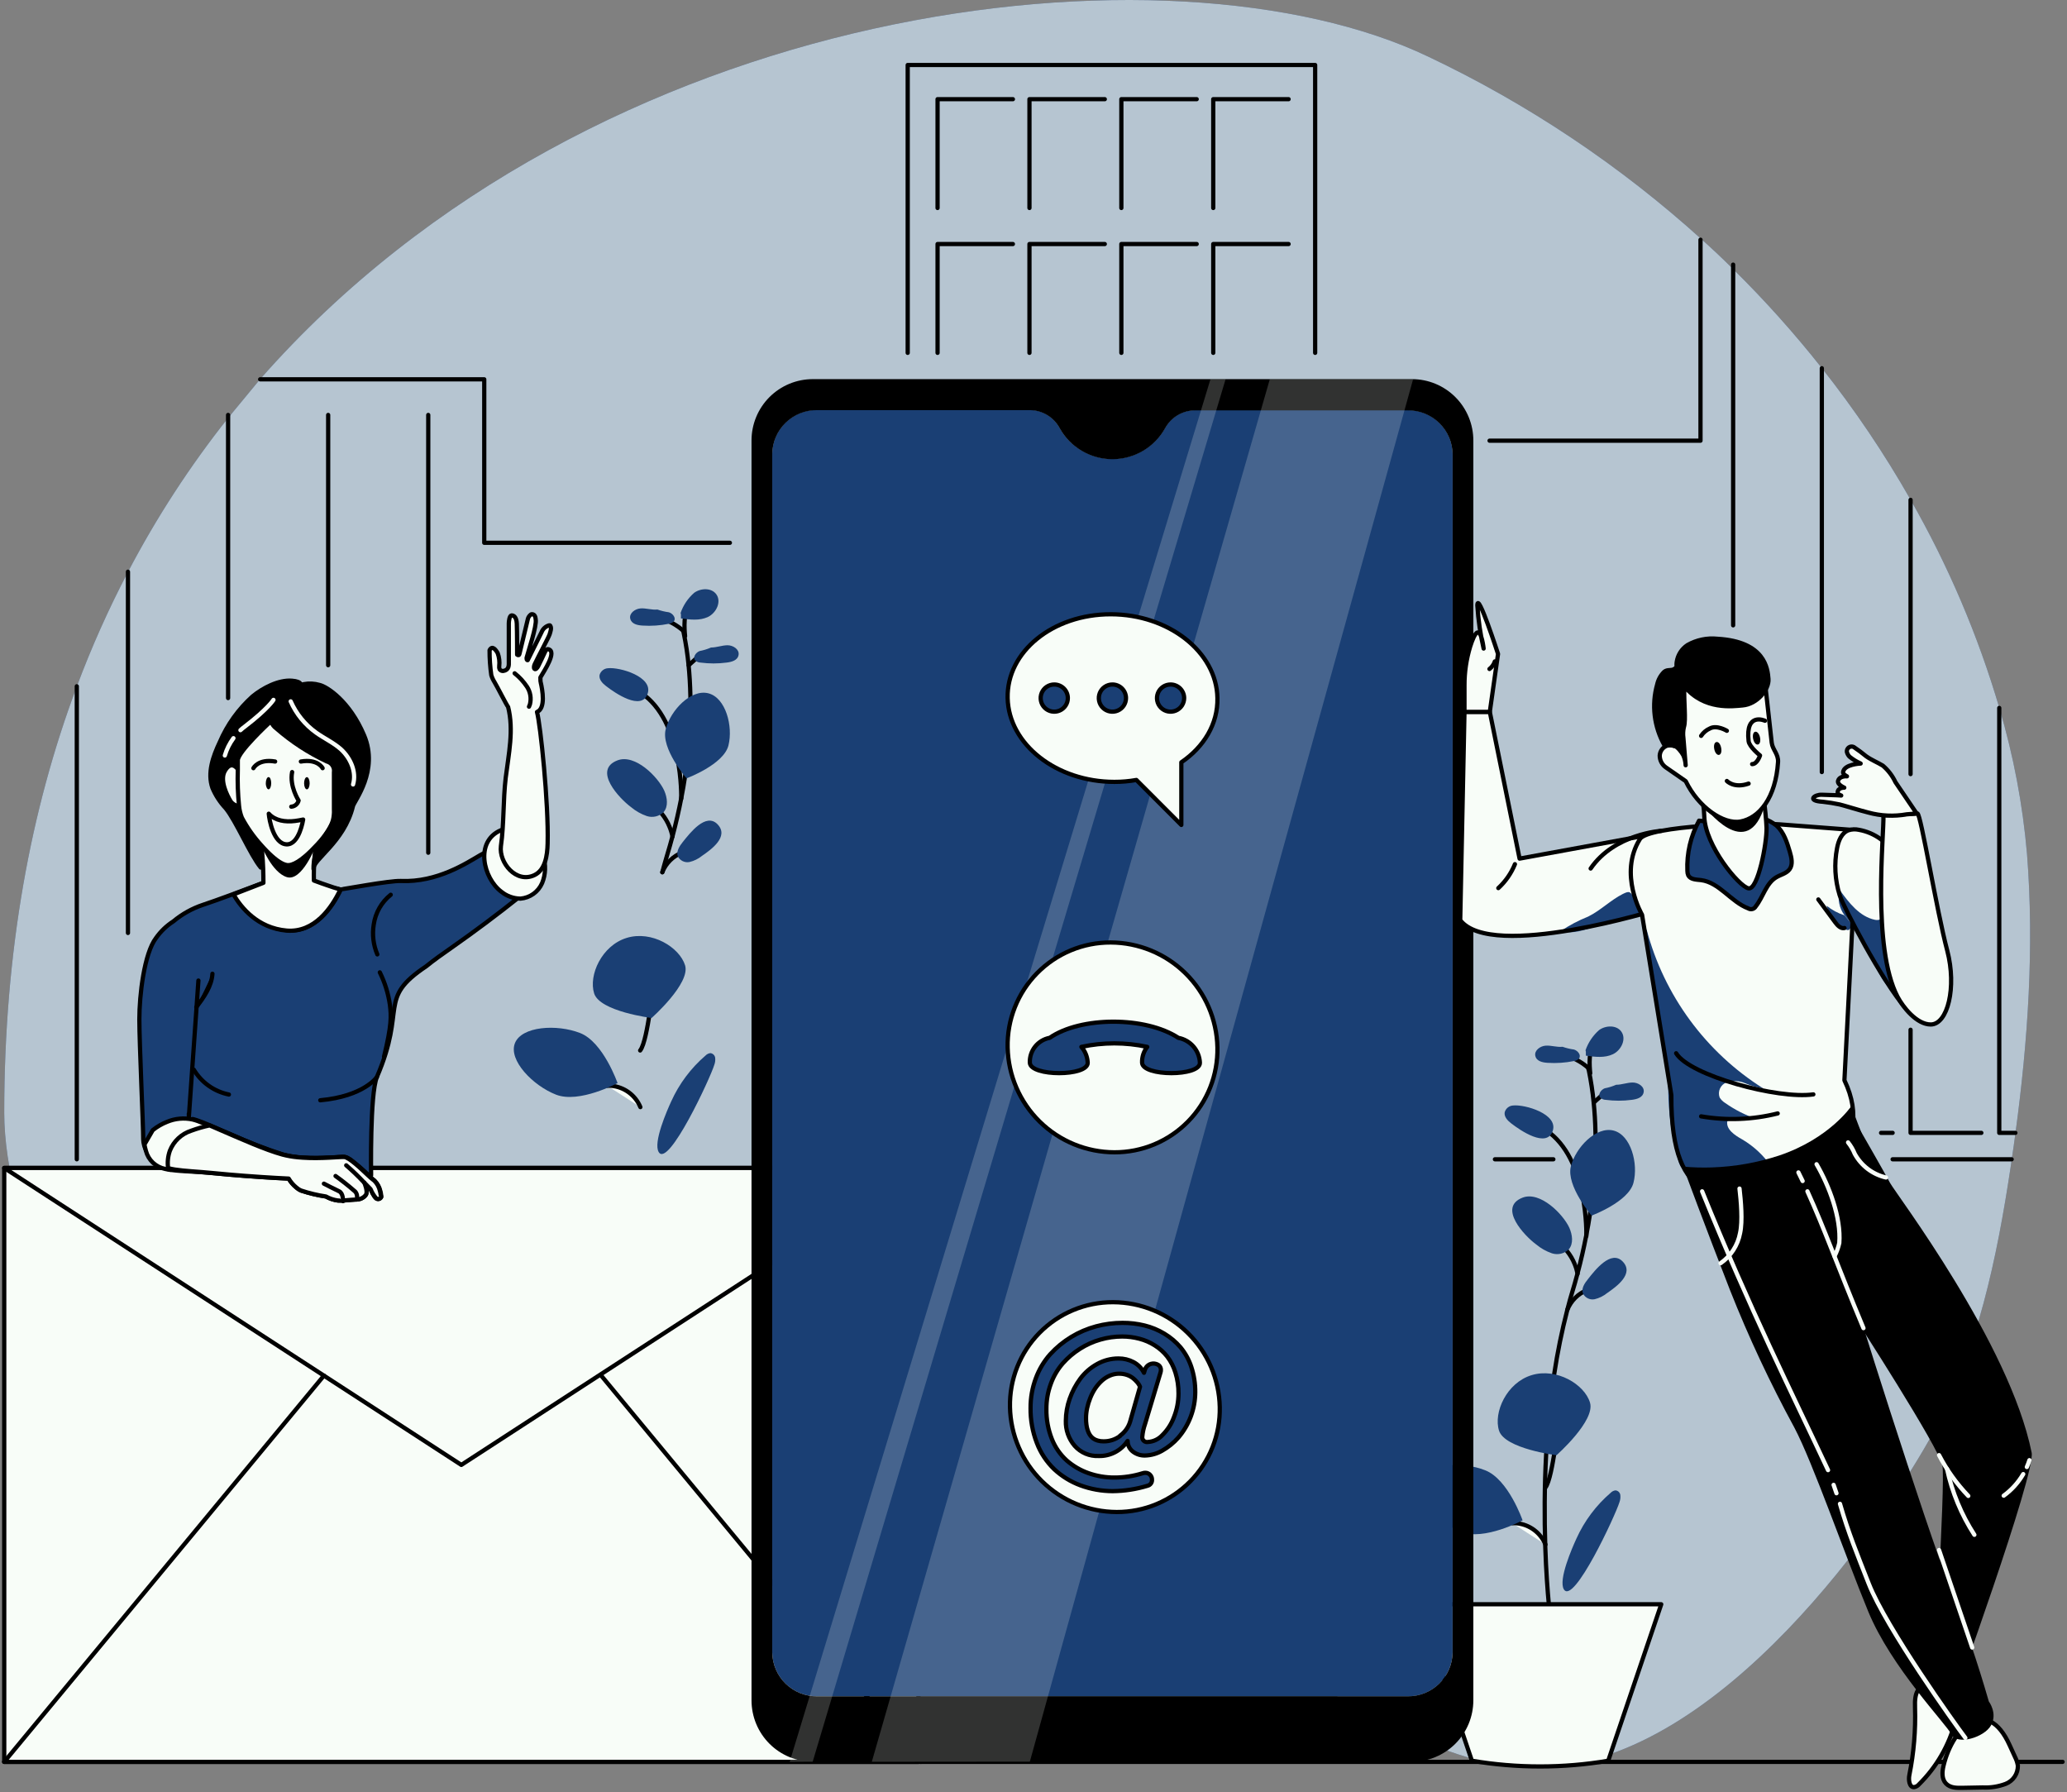 <svg width="488" height="423" viewBox="0 0 488 423" fill="none" xmlns="http://www.w3.org/2000/svg">
<rect x="0" y="0" width="488" height="423" fill="#808080" stroke="none"/>
<path d="M61.421 89.493C140.6 -0.602 276.539 -15.597 337.141 13.342C360.689 24.5 382.47 39.056 401.788 56.542C404.32 58.802 406.779 61.126 409.167 63.514C416.624 70.859 423.617 78.66 430.106 86.871C437.884 96.695 444.899 107.099 451.09 117.992C459.962 133.493 466.989 149.978 472.029 167.113C475.364 178.355 477.552 189.906 478.561 201.589C480.289 223.522 478.787 245.659 475.837 267.412C475.566 269.491 475.272 271.57 474.956 273.649C474.877 274.225 474.798 274.779 474.707 275.378C471.464 297.04 466.876 318.894 456.627 337.788C445.44 358.433 406.41 415.713 364.08 417.193C342.124 417.973 322.734 403.633 302.834 393.463C271.194 377.327 235.385 374.163 200.468 373.225C165.551 372.287 130.204 373.293 96.18 364.637C62.156 355.981 28.798 336.104 11.407 303.063C5.497 291.831 1.011 275.649 1 262.699C1 224.494 7.238 191.08 18.131 162.05C21.59 152.794 25.624 143.763 30.21 135.009C36.928 122.175 44.843 110.003 53.85 98.657L61.421 89.493Z" fill="#1A3F74"/>
<g opacity="0.7">
<path d="M61.421 89.493C140.6 -0.602 276.539 -15.597 337.141 13.342C360.689 24.5 382.47 39.056 401.788 56.542C404.32 58.802 406.779 61.126 409.167 63.514C416.624 70.859 423.617 78.66 430.106 86.871C437.884 96.695 444.899 107.099 451.09 117.992C459.962 133.493 466.989 149.978 472.029 167.113C475.364 178.355 477.552 189.906 478.561 201.589C480.289 223.522 478.787 245.659 475.837 267.412C475.566 269.491 475.272 271.57 474.956 273.649C474.877 274.225 474.798 274.779 474.707 275.378C471.464 297.04 466.876 318.894 456.627 337.788C445.44 358.433 406.41 415.713 364.08 417.193C342.124 417.973 322.734 403.633 302.834 393.463C271.194 377.327 235.385 374.163 200.468 373.225C165.551 372.287 130.204 373.293 96.18 364.637C62.156 355.981 28.798 336.104 11.407 303.063C5.497 291.831 1.011 275.649 1 262.699C1 224.494 7.238 191.08 18.131 162.05C21.59 152.794 25.624 143.763 30.21 135.009C36.928 122.175 44.843 110.003 53.85 98.657L61.421 89.493Z" fill="#F8FDF8"/>
</g>
<path d="M1 415.883H486.956" stroke="black" stroke-linecap="round" stroke-linejoin="round"/>
<path d="M374.985 251.953V252.077C374.985 252.281 375.03 252.496 375.121 252.722C375.626 255.198 376.003 257.698 376.251 260.213C376.465 262.372 376.635 264.835 376.68 267.581C376.787 273.927 376.353 280.27 375.381 286.542C375.132 288.192 374.838 289.932 374.488 291.673C373.934 294.543 373.256 297.549 372.42 300.656C372.047 302.103 371.618 303.583 371.166 305.074L370.635 306.894C370.431 307.628 370.228 308.363 370.036 309.154C368.737 314.174 367.7 319.258 366.928 324.386C365.968 330.771 365.369 337.11 365.041 343.11C364.6 351.111 364.623 358.501 364.815 364.58C364.81 364.682 364.81 364.784 364.815 364.885C365.019 371.066 365.403 375.914 365.663 378.671C365.81 380.287 365.911 381.203 365.923 381.259" stroke="black" stroke-linecap="round" stroke-linejoin="round"/>
<path d="M375.018 252.112C373.327 250.609 371.288 249.549 369.086 249.027L375.018 252.112Z" fill="#F8FDF8"/>
<path d="M375.018 252.112C373.327 250.609 371.288 249.549 369.086 249.027" stroke="black" stroke-linecap="round" stroke-linejoin="round"/>
<path d="M376.284 260.249L379.29 257.525" stroke="black" stroke-linecap="round" stroke-linejoin="round"/>
<path d="M372.454 300.668C372.296 299.875 372.061 299.099 371.753 298.351C371.308 297.255 370.702 296.231 369.956 295.312C369.4 294.621 368.767 293.996 368.069 293.447" stroke="black" stroke-linecap="round" stroke-linejoin="round"/>
<path d="M370.047 309.144C370.473 308.089 371.111 307.132 371.921 306.333C372.732 305.535 373.697 304.911 374.759 304.5" stroke="black" stroke-linecap="round" stroke-linejoin="round"/>
<path d="M364.826 351.18C365.832 349.96 366.589 345.338 366.996 342.852C367.097 342.265 367.177 341.722 367.256 341.395" fill="#F8FDF8"/>
<path d="M364.826 351.18C365.832 349.96 366.589 345.338 366.996 342.852C367.097 342.265 367.177 341.722 367.256 341.395" stroke="black" stroke-linecap="round" stroke-linejoin="round"/>
<path d="M357.086 359.564C357.42 359.531 357.757 359.531 358.092 359.564C359.572 359.708 360.985 360.252 362.179 361.138C363.374 362.024 364.304 363.218 364.872 364.593" fill="#F8FDF8"/>
<path d="M357.086 359.564C357.42 359.531 357.757 359.531 358.092 359.564C359.572 359.708 360.985 360.252 362.179 361.138C363.374 362.024 364.304 363.218 364.872 364.593" stroke="black" stroke-linecap="round" stroke-linejoin="round"/>
<path d="M374.522 291.763C374.522 291.763 375.053 273.423 364.984 266.768" stroke="black" stroke-linecap="round" stroke-linejoin="round"/>
<path d="M375.381 331.077C376.703 335.36 367.471 343.507 367.471 343.507C367.471 343.507 355.278 341.981 353.911 337.71C352.544 333.439 355.674 326.41 361.595 324.602C367.516 322.794 374.104 326.794 375.381 331.077Z" fill="#1A3F74"/>
<path d="M385.652 279.176C384.522 283.696 375.753 286.939 375.753 286.939C375.753 286.939 369.73 279.899 370.86 275.356C371.99 270.814 376.86 265.819 380.951 266.87C385.041 267.921 386.827 274.633 385.652 279.176Z" fill="#1A3F74"/>
<path d="M350.634 347.055C356.114 349.18 359.47 358.875 359.47 358.875C359.47 358.875 350.43 363.745 344.961 361.61C339.492 359.474 333.661 353.462 335.243 349.451C336.825 345.439 345.153 344.874 350.634 347.055Z" fill="#1A3F74"/>
<path d="M362.645 293.72C363.755 294.653 365.026 295.373 366.397 295.844C367.085 296.067 367.821 296.096 368.524 295.929C369.228 295.761 369.872 295.404 370.386 294.895C371.516 293.55 371.245 291.505 370.51 289.821C369.041 286.601 363.64 281.12 359.493 282.691C353.504 284.985 359.978 291.765 362.645 293.72Z" fill="#1A3F74"/>
<path d="M374.906 301.934C374.115 302.905 373.279 304.137 373.72 305.324C373.965 305.822 374.369 306.225 374.868 306.47C375.366 306.716 375.932 306.789 376.477 306.68C377.561 306.422 378.573 305.924 379.437 305.222C381.551 303.753 385.89 300.702 383.121 297.798C380.353 294.894 376.511 299.888 374.906 301.934Z" fill="#1A3F74"/>
<path d="M357.221 260.949C356.765 260.975 356.329 261.144 355.974 261.432C355.619 261.72 355.364 262.112 355.244 262.553C355.063 263.604 355.933 264.519 356.769 265.164C358.871 266.791 365.188 271.153 366.589 266.938C367.922 262.96 360.001 260.644 357.221 260.949Z" fill="#1A3F74"/>
<path d="M368.849 247.095C367.549 247.219 366.25 246.744 364.939 246.823C363.628 246.903 362.193 247.953 362.475 249.242C362.758 250.53 364.216 250.812 365.413 250.88C367.476 251.012 369.546 250.872 371.572 250.462C372.052 250.416 372.496 250.19 372.815 249.829C373.346 249.05 372.51 248.01 371.606 247.739C370.678 247.615 369.765 247.396 368.883 247.083L368.849 247.095Z" fill="#1A3F74"/>
<path d="M381.573 256.057C382.873 256.057 384.138 255.537 385.449 255.525C386.76 255.514 388.274 256.475 388.059 257.785C387.845 259.096 386.443 259.469 385.246 259.616C383.198 259.887 381.123 259.887 379.076 259.616C378.591 259.605 378.129 259.407 377.788 259.062C377.211 258.328 377.98 257.232 378.85 256.893C379.771 256.721 380.67 256.444 381.528 256.068L381.573 256.057Z" fill="#1A3F74"/>
<path d="M380.285 352.354C380.584 352.042 380.984 351.846 381.415 351.801C381.705 351.828 381.977 351.956 382.183 352.163C382.389 352.369 382.517 352.64 382.545 352.931C382.607 353.489 382.537 354.054 382.341 354.581C381.448 357.552 371.504 379.011 369.211 375.158C367.866 372.898 371.188 365.338 372.171 363.202C374.047 359.035 376.817 355.332 380.285 352.354Z" fill="#1A3F74"/>
<path d="M375.437 253.343C375.437 253.343 374.838 248.134 376.092 247.693" stroke="black" stroke-linecap="round" stroke-linejoin="round"/>
<path d="M374.329 247.909C374.97 246.07 376.075 244.427 377.538 243.141C379.109 242.011 381.629 241.92 382.77 243.491C384.047 245.243 382.77 247.898 380.815 248.836C378.86 249.774 376.555 249.491 374.408 249.186C374.408 248.87 374.408 248.553 374.408 248.237L374.329 247.909Z" fill="#1A3F74"/>
<path d="M379.685 415.623C369.033 417.42 358.155 417.42 347.503 415.623L334.982 378.684H392.206L379.685 415.623Z" fill="#F8FDF8" stroke="black" stroke-linecap="round" stroke-linejoin="round"/>
<path d="M161.302 148.74V148.865C161.347 149.068 161.392 149.283 161.438 149.509C161.949 151.984 162.327 154.485 162.568 157.001C162.782 159.159 162.94 161.622 162.997 164.368C163.113 170.698 162.689 177.026 161.731 183.284C161.483 184.934 161.189 186.674 160.839 188.415C160.285 191.285 159.596 194.291 158.771 197.398C158.387 198.844 157.968 200.325 157.516 201.816C157.336 202.427 157.155 203.025 156.985 203.636C156.816 204.246 156.567 205.105 156.375 205.896" stroke="black" stroke-linecap="round" stroke-linejoin="round"/>
<path d="M161.325 148.897C160.514 148.188 159.627 147.57 158.68 147.056C157.637 146.505 156.528 146.088 155.381 145.812" fill="#F8FDF8"/>
<path d="M161.325 148.897C160.514 148.188 159.627 147.57 158.68 147.056C157.637 146.505 156.528 146.088 155.381 145.812" stroke="black" stroke-linecap="round" stroke-linejoin="round"/>
<path d="M162.59 157.034L165.607 154.311" stroke="black" stroke-linecap="round" stroke-linejoin="round"/>
<path d="M158.771 197.455C158.609 196.662 158.371 195.886 158.059 195.139C157.613 194.042 157.008 193.018 156.262 192.099C155.705 191.408 155.072 190.783 154.375 190.234" stroke="black" stroke-linecap="round" stroke-linejoin="round"/>
<path d="M156.364 205.885C156.786 204.829 157.421 203.871 158.23 203.072C159.039 202.273 160.004 201.649 161.065 201.24" stroke="black" stroke-linecap="round" stroke-linejoin="round"/>
<path d="M151.132 247.965C152.138 246.745 152.906 242.123 153.313 239.637C153.403 239.05 153.494 238.507 153.561 238.18" fill="#F8FDF8"/>
<path d="M151.132 247.965C152.138 246.745 152.906 242.123 153.313 239.637C153.403 239.05 153.494 238.507 153.561 238.18" stroke="black" stroke-linecap="round" stroke-linejoin="round"/>
<path d="M143.391 256.305C143.73 256.271 144.07 256.271 144.408 256.305C145.887 256.452 147.299 256.998 148.492 257.883C149.686 258.768 150.618 259.961 151.188 261.333" fill="#F8FDF8"/>
<path d="M143.391 256.305C143.73 256.271 144.07 256.271 144.408 256.305C145.887 256.452 147.299 256.998 148.492 257.883C149.686 258.768 150.618 259.961 151.188 261.333" stroke="black" stroke-linecap="round" stroke-linejoin="round"/>
<path d="M160.827 188.505C160.827 188.505 161.37 170.165 151.29 163.51" stroke="black" stroke-linecap="round" stroke-linejoin="round"/>
<path d="M161.743 227.863C163.053 232.146 153.833 240.293 153.833 240.293C153.833 240.293 141.629 238.768 140.273 234.496C138.917 230.225 142.047 223.196 147.957 221.388C153.866 219.58 160.42 223.592 161.743 227.863Z" fill="#1A3F74"/>
<path d="M171.98 175.961C170.85 180.481 162.082 183.724 162.082 183.724C162.082 183.724 155.991 176.684 157.166 172.142C158.341 167.599 163.155 162.604 167.246 163.655C171.336 164.706 173.11 171.418 171.98 175.961Z" fill="#1A3F74"/>
<path d="M136.95 243.84C142.431 245.976 145.798 255.66 145.798 255.66C145.798 255.66 136.758 260.53 131.278 258.394C125.797 256.259 119.978 250.247 121.571 246.236C123.164 242.224 131.459 241.704 136.95 243.84Z" fill="#1A3F74"/>
<path d="M148.962 190.505C150.067 191.437 151.335 192.158 152.702 192.629C153.39 192.852 154.126 192.881 154.83 192.714C155.533 192.547 156.177 192.189 156.691 191.68C157.821 190.335 157.55 188.29 156.815 186.606C155.346 183.386 149.956 177.905 145.798 179.476C139.82 181.747 146.284 188.527 148.962 190.505Z" fill="#1A3F74"/>
<path d="M161.211 198.732C160.432 199.703 159.596 200.992 160.025 202.122C160.271 202.62 160.674 203.023 161.173 203.268C161.672 203.514 162.237 203.587 162.782 203.478C163.867 203.223 164.879 202.724 165.743 202.02C167.856 200.562 172.195 197.5 169.427 194.596C166.658 191.692 162.873 196.675 161.211 198.732Z" fill="#1A3F74"/>
<path d="M143.527 157.734C143.071 157.762 142.636 157.932 142.281 158.22C141.927 158.507 141.671 158.898 141.549 159.338C141.369 160.389 142.239 161.305 143.086 161.949C145.188 163.576 151.493 167.938 152.906 163.723C154.228 159.745 146.318 157.429 143.527 157.734Z" fill="#1A3F74"/>
<path d="M155.155 143.882C153.855 144.006 152.556 143.531 151.256 143.611C149.957 143.69 148.499 144.741 148.793 146.029C149.087 147.317 150.522 147.599 151.731 147.667C153.79 147.8 155.857 147.659 157.878 147.249C158.361 147.204 158.809 146.978 159.133 146.616C159.652 145.837 158.816 144.797 157.923 144.526C156.992 144.403 156.075 144.183 155.189 143.87L155.155 143.882Z" fill="#1A3F74"/>
<path d="M167.879 152.842C169.189 152.842 170.455 152.322 171.754 152.311C173.054 152.299 174.579 153.26 174.376 154.571C174.173 155.881 172.749 156.254 171.551 156.401C169.503 156.672 167.429 156.672 165.381 156.401C164.896 156.39 164.435 156.192 164.093 155.848C163.517 155.113 164.285 154.017 165.167 153.678C166.087 153.503 166.985 153.226 167.845 152.853L167.879 152.842Z" fill="#1A3F74"/>
<path d="M166.59 249.14C166.891 248.829 167.29 248.633 167.72 248.586C168.008 248.62 168.276 248.749 168.481 248.955C168.686 249.16 168.816 249.428 168.85 249.716C168.908 250.275 168.835 250.84 168.635 251.366C167.754 254.338 157.799 275.796 155.516 271.943C154.16 269.683 157.482 262.123 158.465 259.988C160.345 255.819 163.118 252.116 166.59 249.14Z" fill="#1A3F74"/>
<path d="M161.742 150.152C161.742 150.152 161.143 144.943 162.409 144.502" stroke="black" stroke-linecap="round" stroke-linejoin="round"/>
<path d="M160.681 144.695C161.313 142.851 162.42 141.206 163.89 139.926C165.461 138.796 167.969 138.706 169.11 140.276C170.387 142.028 169.11 144.683 167.156 145.621C165.201 146.559 162.907 146.276 160.76 145.971C160.76 145.655 160.76 145.339 160.76 145.022L160.681 144.695Z" fill="#1A3F74"/>
<path d="M18.131 273.649V161.994" stroke="black" stroke-linecap="round" stroke-linejoin="round"/>
<path d="M366.736 273.648H352.939" stroke="black" stroke-linecap="round" stroke-linejoin="round"/>
<path d="M474.933 273.648H446.83" stroke="black" stroke-linecap="round" stroke-linejoin="round"/>
<path d="M351.673 104.023H401.472V56.586" stroke="black" stroke-linecap="round" stroke-linejoin="round"/>
<path d="M61.421 89.537H114.327V128.127H172.319" stroke="black" stroke-linecap="round" stroke-linejoin="round"/>
<path d="M30.211 220.223V134.953" stroke="black" stroke-linecap="round" stroke-linejoin="round"/>
<path d="M53.851 97.945V164.774" stroke="black" stroke-linecap="round" stroke-linejoin="round"/>
<path d="M77.478 97.945V157.022" stroke="black" stroke-linecap="round" stroke-linejoin="round"/>
<path d="M101.106 97.945V201.284" stroke="black" stroke-linecap="round" stroke-linejoin="round"/>
<path d="M214.299 83.289V15.342H310.496V83.289" stroke="black" stroke-linecap="round" stroke-linejoin="round"/>
<path d="M221.35 49.095V23.41H239.136" stroke="black" stroke-linecap="round" stroke-linejoin="round"/>
<path d="M243.046 49.095V23.41H260.832" stroke="black" stroke-linecap="round" stroke-linejoin="round"/>
<path d="M264.742 49.095V23.41H282.528" stroke="black" stroke-linecap="round" stroke-linejoin="round"/>
<path d="M286.438 49.095V23.41H304.225" stroke="black" stroke-linecap="round" stroke-linejoin="round"/>
<path d="M221.35 83.288V57.603H239.136" stroke="black" stroke-linecap="round" stroke-linejoin="round"/>
<path d="M243.046 83.288V57.603H260.832" stroke="black" stroke-linecap="round" stroke-linejoin="round"/>
<path d="M264.742 83.288V57.603H282.528" stroke="black" stroke-linecap="round" stroke-linejoin="round"/>
<path d="M286.438 83.288V57.603H304.225" stroke="black" stroke-linecap="round" stroke-linejoin="round"/>
<path d="M409.179 62.463V147.608" stroke="black" stroke-linecap="round" stroke-linejoin="round"/>
<path d="M444.107 267.41H446.831" stroke="black" stroke-linecap="round" stroke-linejoin="round"/>
<path d="M430.117 86.916V182.243" stroke="black" stroke-linecap="round" stroke-linejoin="round"/>
<path d="M451.067 243.07V267.411H467.78" stroke="black" stroke-linecap="round" stroke-linejoin="round"/>
<path d="M451.067 117.99V182.728" stroke="black" stroke-linecap="round" stroke-linejoin="round"/>
<path d="M472.007 167.111V267.41H475.815" stroke="black" stroke-linecap="round" stroke-linejoin="round"/>
<path d="M216.83 275.695H1V415.883H216.83V275.695Z" fill="#F8FDF8" stroke="black" stroke-linecap="round" stroke-linejoin="round"/>
<path d="M1 275.695L108.915 345.789L216.83 275.695H1Z" fill="#F8FDF8" stroke="black" stroke-linecap="round" stroke-linejoin="round"/>
<path d="M76.473 324.715L1 415.883" stroke="black" stroke-linecap="round" stroke-linejoin="round"/>
<path d="M141.945 324.715L217.418 415.883" stroke="black" stroke-linecap="round" stroke-linejoin="round"/>
<path d="M332.327 96.815H282.155C280.71 96.817 279.292 97.206 278.048 97.941C276.804 98.676 275.779 99.731 275.081 100.996C273.848 103.221 272.042 105.076 269.85 106.367C267.659 107.658 265.161 108.339 262.617 108.339C260.073 108.339 257.576 107.658 255.384 106.367C253.192 105.076 251.386 103.221 250.153 100.996C249.461 99.715 248.434 98.644 247.183 97.898C245.932 97.153 244.502 96.759 243.046 96.759H192.93C191.554 96.741 190.189 96.994 188.911 97.504C187.633 98.014 186.468 98.77 185.483 99.731C184.498 100.691 183.711 101.836 183.168 103.1C182.626 104.364 182.337 105.723 182.319 107.098V390.073C182.358 392.85 183.497 395.499 185.486 397.437C187.476 399.375 190.153 400.445 192.93 400.412H332.327C335.105 400.446 337.784 399.376 339.775 397.438C341.766 395.5 342.907 392.851 342.949 390.073V107.155C342.91 104.375 341.77 101.725 339.778 99.787C337.786 97.848 335.106 96.779 332.327 96.815Z" fill="#1A3F74"/>
<path d="M347.842 104.024C347.848 102.118 347.478 100.229 346.752 98.466C346.027 96.704 344.961 95.101 343.615 93.751C342.269 92.401 340.67 91.33 338.91 90.599C337.149 89.868 335.262 89.492 333.355 89.492H191.913C190.011 89.491 188.128 89.864 186.37 90.591C184.613 91.318 183.016 92.384 181.67 93.728C180.325 95.072 179.258 96.668 178.53 98.425C177.802 100.182 177.427 102.066 177.427 103.967V401.372C177.427 405.211 178.952 408.893 181.666 411.608C184.381 414.322 188.063 415.847 191.902 415.847H333.355C337.196 415.847 340.879 414.323 343.595 411.608C346.311 408.894 347.839 405.212 347.842 401.372V104.024ZM342.949 390.072C342.907 392.85 341.766 395.499 339.775 397.437C337.784 399.375 335.106 400.445 332.327 400.412H192.93C190.153 400.445 187.476 399.375 185.487 397.436C183.497 395.498 182.358 392.849 182.32 390.072V107.154C182.337 105.778 182.626 104.42 183.169 103.156C183.712 101.891 184.498 100.747 185.483 99.787C186.469 98.826 187.633 98.07 188.911 97.56C190.189 97.05 191.555 96.797 192.93 96.815H243.068C244.524 96.814 245.952 97.208 247.201 97.954C248.451 98.7 249.475 99.771 250.165 101.052C251.398 103.277 253.204 105.132 255.396 106.423C257.587 107.714 260.085 108.395 262.629 108.395C265.173 108.395 267.67 107.714 269.862 106.423C272.054 105.132 273.86 103.277 275.093 101.052C275.789 99.785 276.813 98.729 278.057 97.994C279.302 97.258 280.721 96.87 282.166 96.871H332.338C333.714 96.853 335.08 97.106 336.358 97.616C337.635 98.126 338.8 98.883 339.785 99.843C340.771 100.803 341.557 101.948 342.1 103.212C342.643 104.476 342.931 105.835 342.949 107.211V390.072Z" fill="black"/>
<path opacity="0.2" d="M299.783 89.537L205.823 415.87L243.136 415.836L333.615 89.537H299.783Z" fill="#F8FDF8"/>
<path opacity="0.2" d="M285.771 89.537L186.433 415.881L191.868 415.847L289.342 89.537H285.771Z" fill="#F8FDF8"/>
<path d="M287.975 332.137C288.044 335.372 287.465 338.588 286.273 341.595C285.08 344.603 283.298 347.342 281.031 349.65C278.764 351.958 276.058 353.789 273.072 355.036C270.086 356.282 266.881 356.918 263.646 356.907C257.044 356.882 250.714 354.278 246.006 349.65C241.298 345.022 238.585 338.737 238.447 332.137C238.379 328.904 238.959 325.689 240.152 322.683C241.345 319.676 243.128 316.939 245.395 314.632C247.662 312.325 250.367 310.495 253.352 309.249C256.337 308.004 259.541 307.368 262.776 307.379C269.376 307.401 275.706 310.003 280.415 314.629C285.123 319.255 287.836 325.538 287.975 332.137Z" fill="#F8FDF8" stroke="black" stroke-linecap="round" stroke-linejoin="round"/>
<path d="M255.092 350.623C252.792 349.773 250.683 348.475 248.888 346.804C247.078 345.065 245.677 342.946 244.786 340.6C243.77 337.97 243.268 335.17 243.306 332.351C243.291 329.948 243.717 327.562 244.56 325.311C245.327 323.233 246.476 321.316 247.95 319.661C250.855 316.484 254.607 314.202 258.764 313.085C260.805 312.535 262.91 312.257 265.024 312.26C266.78 312.252 268.529 312.461 270.234 312.881C271.878 313.285 273.452 313.937 274.9 314.814C276.335 315.675 277.621 316.763 278.709 318.034C279.842 319.405 280.709 320.977 281.262 322.667C281.896 324.596 282.209 326.615 282.189 328.645C282.165 332.568 280.752 336.355 278.2 339.335C277.103 340.579 275.804 341.629 274.358 342.442C273.112 343.157 271.704 343.546 270.268 343.572C269.275 343.585 268.306 343.272 267.51 342.68C267.111 342.384 266.785 341.999 266.56 341.556C266.334 341.113 266.215 340.623 266.211 340.126C265.469 341.253 264.452 342.172 263.255 342.795C262.059 343.418 260.723 343.724 259.374 343.685C258.313 343.733 257.256 343.542 256.278 343.128C255.3 342.713 254.428 342.085 253.724 341.29C252.314 339.65 251.568 337.542 251.634 335.38C251.643 333.6 251.953 331.836 252.549 330.159C253.143 328.47 253.985 326.878 255.046 325.436C256.105 324.019 257.453 322.844 259.001 321.989C260.549 321.116 262.298 320.66 264.075 320.667C265.311 320.655 266.53 320.95 267.623 321.526C268.685 322.092 269.545 322.972 270.087 324.046L270.313 323.289C270.493 322.758 270.876 322.321 271.378 322.074C271.88 321.826 272.46 321.787 272.991 321.967C273.196 322.036 273.39 322.135 273.567 322.26C273.736 322.395 273.87 322.567 273.958 322.764C274.046 322.96 274.087 323.175 274.076 323.39C274.076 323.602 274.042 323.812 273.974 324.012L270.313 336.193C269.99 337.121 269.781 338.085 269.691 339.064C269.657 339.246 269.669 339.434 269.726 339.611C269.782 339.788 269.881 339.948 270.014 340.078C270.147 340.208 270.309 340.302 270.488 340.354C270.666 340.406 270.854 340.413 271.036 340.374C272.332 340.291 273.546 339.713 274.426 338.758C275.647 337.552 276.585 336.089 277.172 334.476C277.873 332.714 278.233 330.835 278.234 328.939C278.249 327.269 278.005 325.607 277.511 324.012C277.095 322.637 276.437 321.347 275.567 320.204C274.743 319.163 273.745 318.272 272.618 317.571C271.494 316.862 270.266 316.332 268.979 316C267.659 315.653 266.299 315.478 264.934 315.48C263.202 315.483 261.48 315.726 259.815 316.204C258.101 316.689 256.468 317.424 254.967 318.385C253.455 319.339 252.085 320.503 250.899 321.842C249.678 323.253 248.728 324.877 248.097 326.634C247.387 328.546 247.031 330.571 247.046 332.611C247.009 335.027 247.447 337.427 248.334 339.674C249.1 341.619 250.307 343.36 251.86 344.759C253.361 346.061 255.093 347.07 256.967 347.731C258.945 348.43 261.028 348.782 263.126 348.77C265.368 348.77 267.596 348.431 269.736 347.765C269.95 347.688 270.176 347.65 270.403 347.652C270.615 347.648 270.825 347.69 271.02 347.774C271.215 347.857 271.39 347.981 271.533 348.137C271.677 348.288 271.79 348.465 271.866 348.659C271.942 348.852 271.978 349.059 271.974 349.267C272.001 349.596 271.908 349.924 271.713 350.189C271.518 350.455 271.233 350.641 270.912 350.714C268.245 351.529 265.474 351.956 262.685 351.979C260.094 351.976 257.524 351.517 255.092 350.623ZM264.425 338.905C265.543 338.103 266.371 336.962 266.787 335.651L269.149 327.345L268.991 327.006C268.844 326.734 268.665 326.48 268.459 326.249C268.176 325.923 267.866 325.62 267.533 325.345C267.11 325.007 266.632 324.744 266.12 324.566C264.783 324.099 263.319 324.151 262.018 324.713C261.306 325.014 260.652 325.439 260.086 325.967C259.498 326.515 258.975 327.13 258.527 327.797C258.078 328.493 257.7 329.231 257.397 330.001C257.079 330.771 256.833 331.57 256.662 332.385C256.492 333.161 256.404 333.953 256.402 334.747C256.392 335.257 256.423 335.767 256.493 336.272C256.545 336.722 256.643 337.165 256.787 337.595C256.91 337.994 257.089 338.374 257.318 338.725C257.522 339.04 257.783 339.316 258.086 339.538C258.409 339.773 258.773 339.945 259.16 340.047C259.611 340.179 260.08 340.24 260.549 340.227C261.963 340.245 263.343 339.792 264.471 338.939L264.425 338.905Z" fill="#1A3F74" stroke="black" stroke-linecap="round" stroke-linejoin="round"/>
<path d="M287.421 247.241C287.489 250.474 286.91 253.689 285.716 256.695C284.523 259.701 282.74 262.439 280.473 264.746C278.206 267.053 275.501 268.883 272.516 270.129C269.531 271.374 266.327 272.01 263.093 271.999C256.492 271.977 250.162 269.375 245.453 264.749C240.745 260.123 238.032 253.84 237.894 247.241C237.823 244.005 238.4 240.789 239.592 237.781C240.784 234.772 242.566 232.033 244.834 229.725C247.101 227.416 249.808 225.585 252.795 224.339C255.781 223.093 258.987 222.458 262.222 222.471C268.824 222.496 275.154 225.1 279.862 229.728C284.57 234.356 287.283 240.64 287.421 247.241Z" fill="#F8FDF8" stroke="black" stroke-linecap="round" stroke-linejoin="round"/>
<path d="M278.2 244.98C270.437 239.895 255.216 239.895 247.814 244.98C246.461 245.234 245.244 245.966 244.385 247.042C243.526 248.119 243.083 249.468 243.136 250.844C243.249 254.133 256.911 254.133 256.798 250.844C256.731 249.47 256.206 248.157 255.306 247.115C260.43 246.008 265.731 246.008 270.855 247.115C270.021 248.176 269.589 249.496 269.635 250.844C269.748 254.133 283.409 254.133 283.285 250.844C283.221 249.437 282.684 248.093 281.761 247.029C280.839 245.965 279.584 245.243 278.2 244.98Z" fill="#1A3F74" stroke="black" stroke-linecap="round" stroke-linejoin="round"/>
<path d="M287.421 164.773C287.557 170.864 284.235 176.31 278.901 179.938V194.729L268.29 184.107C266.575 184.414 264.835 184.565 263.092 184.559C249.419 184.559 238.131 175.7 237.893 164.773C237.656 153.846 248.538 144.998 262.222 144.998C275.907 144.998 287.241 153.902 287.421 164.773Z" fill="#F8FDF8" stroke="black" stroke-linecap="round" stroke-linejoin="round"/>
<path d="M252.109 164.772C252.111 165.407 251.925 166.029 251.573 166.558C251.222 167.087 250.722 167.5 250.136 167.745C249.549 167.99 248.904 168.055 248.28 167.932C247.657 167.81 247.084 167.505 246.634 167.057C246.184 166.608 245.878 166.037 245.753 165.414C245.628 164.791 245.691 164.145 245.934 163.558C246.176 162.971 246.588 162.469 247.116 162.116C247.644 161.763 248.264 161.574 248.9 161.574C249.749 161.574 250.563 161.911 251.165 162.51C251.766 163.11 252.106 163.923 252.109 164.772Z" fill="#1A3F74" stroke="black" stroke-linecap="round" stroke-linejoin="round"/>
<path d="M265.838 164.772C265.841 165.407 265.654 166.029 265.303 166.558C264.952 167.087 264.451 167.5 263.865 167.745C263.279 167.99 262.633 168.055 262.01 167.932C261.387 167.81 260.814 167.505 260.364 167.057C259.914 166.608 259.607 166.037 259.482 165.414C259.358 164.791 259.421 164.145 259.663 163.558C259.906 162.971 260.317 162.469 260.845 162.116C261.373 161.763 261.994 161.574 262.629 161.574C263.478 161.574 264.293 161.911 264.894 162.51C265.496 163.11 265.835 163.923 265.838 164.772Z" fill="#1A3F74" stroke="black" stroke-linecap="round" stroke-linejoin="round"/>
<path d="M279.568 164.772C279.57 165.407 279.384 166.029 279.032 166.558C278.681 167.087 278.181 167.5 277.595 167.745C277.008 167.99 276.363 168.055 275.739 167.932C275.116 167.81 274.543 167.505 274.093 167.057C273.643 166.608 273.337 166.037 273.212 165.414C273.087 164.791 273.15 164.145 273.393 163.558C273.635 162.971 274.046 162.469 274.574 162.116C275.102 161.763 275.723 161.574 276.359 161.574C277.208 161.574 278.022 161.911 278.624 162.51C279.225 163.11 279.565 163.923 279.568 164.772Z" fill="#1A3F74" stroke="black" stroke-linecap="round" stroke-linejoin="round"/>
<path d="M124.294 209.872C123.893 210.618 123.315 211.254 122.61 211.725C117.397 215.883 112.063 219.872 106.609 223.692C104.609 225.093 102.53 226.539 100.598 228.11C88.981 235.884 96.078 237.783 88.981 254.236C87.309 258.168 87.614 277.434 87.614 277.434H87.038C85.677 276.092 84.232 274.839 82.71 273.683C82.5 273.541 82.281 273.413 82.054 273.299C81.842 273.189 81.613 273.117 81.376 273.084C80.246 273.016 75.941 273.536 71.591 273.253L70.461 273.163C69.828 273.095 69.206 273.016 68.585 272.903C67.963 272.79 67.364 272.666 66.788 272.508C62.66 271.184 58.611 269.622 54.663 267.829L52.697 266.982L51.725 266.564L50.844 266.18L50.211 265.908L49.601 265.649C48.572 265.219 47.612 264.824 46.731 264.519C46.327 264.374 45.916 264.249 45.499 264.146C45.499 265.072 45.352 266.021 45.228 266.948C44.685 271.366 43.476 275.446 41.318 275.988C41.273 276 41.227 276 41.182 275.988C40.992 276.024 40.799 276.043 40.606 276.045H40.437C39.958 276.035 39.485 275.947 39.035 275.785C37.077 274.949 35.476 273.448 34.515 271.547C34.086 270.746 33.846 269.857 33.815 268.948C33.815 265.66 32.899 246.258 32.899 240.608C32.899 234.958 34.029 225.07 36.843 221.398C37.943 219.841 39.331 218.509 40.934 217.477C42.995 215.758 45.36 214.44 47.906 213.589C50.912 212.606 57.635 210.098 62.325 208.324L55.239 211.058C57.036 214.132 60.889 218.968 67.839 219.59C74.37 220.143 78.416 214.234 80.484 209.917C80.665 209.985 92.032 207.826 94.665 207.951C103.242 208.324 110.237 203.679 113.401 201.837C114.355 201.267 115.426 200.92 116.533 200.822C117.641 200.724 118.756 200.877 119.796 201.27C120.836 201.664 121.773 202.287 122.538 203.093C123.304 203.9 123.877 204.869 124.215 205.928V206.03C124.709 207.258 124.737 208.624 124.294 209.872Z" fill="#1A3F74" stroke="black" stroke-linecap="round" stroke-linejoin="round"/>
<path d="M80.359 209.985L79.84 209.805L80.359 209.985Z" fill="#F8FDF8" stroke="black" stroke-linecap="round" stroke-linejoin="round"/>
<path d="M89.999 282.408C90.004 282.453 90.004 282.499 89.999 282.544C89.953 282.653 89.883 282.75 89.794 282.829C89.706 282.908 89.601 282.965 89.487 282.998C89.373 283.03 89.253 283.037 89.136 283.017C89.02 282.997 88.909 282.951 88.812 282.883C88.293 282.589 87.49 280.702 87.49 280.702L86.597 279.775L86.01 279.154C86.1 279.38 86.812 281.109 86.439 281.911C86.42 281.966 86.389 282.016 86.349 282.058C86.099 282.392 85.775 282.662 85.402 282.849C85.03 283.035 84.619 283.132 84.202 283.131C83.716 283.131 82.292 283.301 81.049 283.38H80.914C80.537 283.401 80.16 283.401 79.784 283.38C78.78 283.251 77.812 282.925 76.936 282.42C74.948 282.127 72.99 281.662 71.083 281.03L70.744 280.849L70.438 280.668C70.238 280.547 70.052 280.403 69.885 280.239C69.196 279.665 68.611 278.977 68.156 278.205C68.156 278.205 63.568 278.013 57.41 277.538C55.15 277.368 52.709 277.154 50.178 276.905C46.29 276.51 43.081 276.532 40.561 276.182H40.38C39.883 276.114 39.42 276.024 38.979 275.922C37.904 275.712 36.909 275.203 36.11 274.453C35.31 273.704 34.738 272.744 34.459 271.685C34.311 271.183 34.191 270.674 34.098 270.159L36.064 266.769C37.089 265.947 38.231 265.284 39.454 264.803C41.35 264.009 43.444 263.816 45.454 264.249C45.871 264.353 46.282 264.477 46.686 264.622C47.567 264.961 48.528 265.357 49.556 265.752L50.178 266.012L50.81 266.283L51.692 266.667C56.72 268.747 62.721 271.425 66.732 272.555C67.937 272.87 69.165 273.089 70.405 273.21L71.535 273.3C75.885 273.583 80.179 273.063 81.32 273.131C82.462 273.199 85.253 275.854 87.038 277.493C87.524 277.945 87.954 278.318 88.247 278.544L88.383 278.657L88.485 278.747C89.132 279.411 89.585 280.239 89.795 281.143C89.884 281.445 89.945 281.755 89.976 282.069C89.997 282.181 90.004 282.295 89.999 282.408Z" fill="#F8FDF8" stroke="black" stroke-linecap="round" stroke-linejoin="round"/>
<path d="M89.998 282.406C90.003 282.451 90.003 282.497 89.998 282.542C89.951 282.65 89.88 282.747 89.791 282.824C89.702 282.901 89.597 282.958 89.483 282.989C89.369 283.021 89.25 283.026 89.134 283.006C89.017 282.985 88.907 282.938 88.811 282.87C88.253 282.221 87.806 281.484 87.489 280.689L86.597 279.773L86.009 279.163C86.088 279.344 86.823 281.107 86.45 281.92C86.431 281.975 86.4 282.026 86.359 282.067C86.234 282.234 86.09 282.386 85.93 282.519C85.443 282.911 84.837 283.126 84.212 283.13C83.715 283.13 82.303 283.288 81.071 283.378H80.913C80.536 283.399 80.159 283.399 79.783 283.378C78.785 283.245 77.823 282.923 76.946 282.429C74.959 282.131 73 281.662 71.093 281.028L70.765 280.87L70.46 280.689C70.265 280.56 70.08 280.417 69.906 280.259C69.208 279.681 68.615 278.985 68.155 278.203C68.155 278.203 63.703 278.011 57.669 277.547C55.409 277.378 52.798 277.152 50.177 276.892C46.606 276.542 43.657 276.44 41.272 276.067L40.538 275.931L39.69 275.739C39.495 274.355 39.638 272.943 40.108 271.626C40.546 270.515 41.226 269.515 42.097 268.698C42.969 267.881 44.011 267.268 45.148 266.903C46.56 266.384 48.006 265.965 49.476 265.648L50.086 265.908L50.719 266.18L51.6 266.564C56.719 268.767 62.652 271.434 66.675 272.53C67.879 272.847 69.107 273.063 70.347 273.174L71.477 273.265C75.828 273.558 80.122 273.039 81.263 273.106C82.404 273.174 85.184 275.818 86.913 277.457C87.305 277.832 87.716 278.186 88.145 278.519L88.28 278.621L88.382 278.711C89.041 279.366 89.497 280.198 89.693 281.107C89.782 281.409 89.842 281.72 89.874 282.033C89.931 282.152 89.973 282.277 89.998 282.406Z" fill="#F8FDF8" stroke="black" stroke-linecap="round" stroke-linejoin="round"/>
<path d="M76.473 279.402C76.473 279.402 79.038 280.736 80.055 281.199C81.072 281.662 80.981 283.527 80.981 283.527" fill="#F8FDF8"/>
<path d="M76.473 279.402C76.473 279.402 79.038 280.736 80.055 281.199C81.072 281.662 80.981 283.527 80.981 283.527" stroke="black" stroke-linecap="round" stroke-linejoin="round"/>
<path d="M79.218 277.594C80.832 278.745 82.385 279.979 83.873 281.289C84.091 281.544 84.232 281.855 84.282 282.186C84.332 282.518 84.288 282.857 84.156 283.165" fill="#F8FDF8"/>
<path d="M79.218 277.594C80.832 278.745 82.385 279.979 83.873 281.289C84.091 281.544 84.232 281.855 84.282 282.186C84.332 282.518 84.288 282.857 84.156 283.165" stroke="black" stroke-linecap="round" stroke-linejoin="round"/>
<path d="M85.976 279.142C84.639 277.71 83.224 276.352 81.738 275.074L85.976 279.142Z" fill="#F8FDF8"/>
<path d="M85.976 279.142C84.639 277.71 83.224 276.352 81.738 275.074" stroke="black" stroke-linecap="round" stroke-linejoin="round"/>
<path d="M80.348 210.007C78.303 214.313 74.246 220.177 67.715 219.669C60.799 219.081 56.912 214.211 55.115 211.126C57.601 210.177 60.121 209.205 62.189 208.391C62.189 206.29 62.121 203.77 61.895 201.272C61.895 200.73 61.782 200.142 61.726 199.634C61.669 199.125 61.601 198.764 61.534 198.346H74.675C74.675 198.346 74.596 198.865 74.495 199.736C74.416 200.515 74.314 201.555 74.235 202.73C74.133 204.29 74.065 206.12 74.111 207.849C74.743 208.064 75.387 208.301 76.031 208.55L77.275 208.979C77.772 209.16 78.258 209.318 78.777 209.488L79.907 209.827C80.058 209.877 80.205 209.938 80.348 210.007Z" fill="#F8FDF8" stroke="black" stroke-linecap="round" stroke-linejoin="round"/>
<path d="M61.726 199.59C61.726 199.59 64.178 205.963 67.737 207.048C71.297 208.133 74.517 199.737 74.517 199.737C74.517 199.737 69.5 205.093 67.636 204.257C65.771 203.421 61.748 199.635 61.748 199.635" fill="black"/>
<path d="M59.613 164.39C56.292 167.379 53.659 171.053 51.895 175.158C50.279 178.548 48.912 182.447 50.155 185.995C50.898 187.757 51.951 189.372 53.262 190.764C55.703 193.69 59.127 201.86 61.568 204.787C61.726 199.578 57.364 191.159 57.827 186.786C58.388 183.408 59.499 180.144 61.116 177.125C62.759 173.165 64.909 169.435 67.511 166.028C68.992 164.243 73.749 161.067 68.947 160.683C65.76 160.423 62.02 162.412 59.613 164.39Z" fill="black" stroke="black" stroke-linecap="round" stroke-linejoin="round"/>
<path d="M56.539 182.153C56.539 182.153 54.855 178.888 53.081 181.984C51.804 184.244 53.646 187.803 54.437 189.125C54.699 189.502 55.055 189.804 55.469 190.002C55.883 190.2 56.341 190.287 56.798 190.255L56.539 182.153Z" fill="#F8FDF8" stroke="black" stroke-linecap="round" stroke-linejoin="round"/>
<path d="M78.664 193.951C77.585 196.085 76.178 198.037 74.495 199.736L73.478 200.787C71.376 202.867 69.105 204.516 67.613 204.177C66.314 203.917 64.618 202.584 62.957 200.878C62.539 200.46 62.133 200.008 61.726 199.556C59.917 197.577 58.364 195.379 57.104 193.013C56.754 192.126 56.529 191.194 56.437 190.244C56.152 187.414 56.054 184.568 56.144 181.724C56.144 180.719 56.144 179.916 56.144 179.464C56.144 177.498 63.511 170.662 63.511 170.662C63.71 170.589 63.923 170.565 64.133 170.594C65.4 170.824 66.621 171.259 67.749 171.882C72.212 174.052 78.438 178.357 78.89 179.995C79.58 182.38 79.32 191.826 78.664 193.951Z" fill="#F8FDF8" stroke="black" stroke-linecap="round" stroke-linejoin="round"/>
<path d="M64.031 184.887C64.031 185.678 63.737 186.322 63.409 186.322C63.082 186.322 62.754 185.701 62.754 184.887C62.754 184.074 63.048 183.43 63.409 183.43C63.771 183.43 64.031 184.096 64.031 184.887Z" fill="black"/>
<path d="M72.45 183.441C72.811 183.441 73.105 184.086 73.105 184.888C73.105 185.69 72.811 186.323 72.45 186.323C72.088 186.323 71.794 185.679 71.794 184.888C71.794 184.097 72.088 183.441 72.45 183.441Z" fill="black"/>
<path d="M59.827 181.328C59.827 181.328 60.957 179.068 64.957 179.758" stroke="black" stroke-linecap="round" stroke-linejoin="round"/>
<path d="M76.167 181.328C76.167 181.328 75.037 179.068 71.037 179.758" stroke="black" stroke-linecap="round" stroke-linejoin="round"/>
<path d="M68.766 190.414C69.172 190.389 69.559 190.233 69.871 189.971C70.182 189.708 70.401 189.353 70.495 188.956C70.495 188.956 68.302 185.566 68.969 182.244" stroke="black" stroke-linecap="round" stroke-linejoin="round"/>
<path d="M55.115 174.244C54.205 175.479 53.517 176.863 53.081 178.335" stroke="#F8FDF8" stroke-linecap="round" stroke-linejoin="round"/>
<path d="M64.562 165.203C64.562 165.203 63.307 167.282 57.782 171.52C57.425 171.777 57.086 172.056 56.765 172.356" stroke="#F8FDF8" stroke-linecap="round" stroke-linejoin="round"/>
<path d="M46.844 231.455C46.091 242.198 45.337 252.948 44.584 263.705V262.88" fill="black"/>
<path d="M46.844 231.455C46.091 242.198 45.337 252.948 44.584 263.705V262.88" stroke="black" stroke-linecap="round" stroke-linejoin="round"/>
<path d="M118.226 195.984C119.248 195.585 120.352 195.442 121.441 195.568C122.53 195.694 123.572 196.085 124.475 196.707C126.277 197.983 127.589 199.837 128.193 201.961C128.913 204.077 128.841 206.382 127.99 208.448C127.549 209.466 126.84 210.346 125.939 210.993C125.037 211.639 123.977 212.029 122.871 212.12C121.222 212.099 119.63 211.522 118.351 210.482C114.125 207.318 112.011 198.662 118.226 195.984Z" fill="#F8FDF8" stroke="black" stroke-linecap="round" stroke-linejoin="round"/>
<path d="M127.582 159.904C127.582 160.039 127.582 160.932 127.661 161.09C128.057 162.831 128.893 167.181 126.78 168.062C127.582 170.921 129.548 189.6 129.288 199.126C129.221 201.974 128.723 205.352 126.17 206.573C121.864 208.618 117.774 203.635 118.26 199.736C119.017 194.414 118.757 188.99 119.39 183.611C120.079 178.029 121.345 172.311 119.955 166.853C119.616 166.48 117.446 162.175 116.734 160.989C116.415 160.482 116.164 159.934 115.988 159.361C115.71 157.411 115.574 155.444 115.582 153.474C116.226 152.254 117.062 153.384 117.503 154.186C117.862 155.164 117.986 156.213 117.864 157.248C117.822 157.502 117.858 157.761 117.966 157.994C118.061 158.127 118.189 158.233 118.338 158.3C118.487 158.368 118.651 158.395 118.813 158.378C120.203 158.175 120.147 157.011 120.124 156.118C120.124 153.124 120.124 150.129 120.124 147.157C120.124 146.66 120.282 145.316 120.757 145.27C121.232 145.225 121.943 145.609 122.011 147.203C122.09 148.999 122.09 154.536 122.09 154.536C122.135 154.582 122.191 154.615 122.252 154.633C122.314 154.651 122.378 154.653 122.441 154.638C122.554 154.638 122.599 154.435 122.644 154.322C123.311 151.542 123.989 148.762 124.655 145.982C124.735 145.655 125.22 144.977 125.571 144.977C126.407 144.977 126.43 145.948 126.475 146.231C126.769 147.722 124.678 153.87 124.328 155.271C124.328 155.519 124.328 155.892 124.588 155.825L127.865 149.214C128.017 148.828 128.256 148.482 128.564 148.204C128.871 147.925 129.239 147.722 129.639 147.609C129.694 147.592 129.753 147.592 129.808 147.609C129.867 147.644 129.914 147.695 129.944 147.756C130.26 148.321 129.944 149.101 129.763 149.723C129.582 150.344 127.13 154.909 126.26 156.751C126.136 157.011 125.932 157.599 126.181 157.881C126.43 158.164 126.882 157.621 127.062 157.248C127.616 156.118 128.136 155.056 128.644 153.949C128.803 153.621 129.04 153.158 129.413 153.237C131.616 153.711 128.486 158.333 127.582 159.904Z" fill="#F8FDF8" stroke="black" stroke-linecap="round" stroke-linejoin="round"/>
<path d="M121.503 158.932C122.64 159.833 123.628 160.908 124.429 162.118C124.824 162.727 125.089 163.41 125.205 164.126C125.322 164.842 125.289 165.574 125.107 166.277C125.053 166.46 124.981 166.638 124.893 166.808" fill="#F8FDF8"/>
<path d="M121.503 158.932C122.64 159.833 123.628 160.908 124.429 162.118C124.824 162.727 125.089 163.41 125.205 164.126C125.322 164.842 125.289 165.574 125.107 166.277C125.053 166.46 124.981 166.638 124.893 166.808" stroke="black" stroke-linecap="round" stroke-linejoin="round"/>
<path d="M89.671 229.523C90.867 231.935 91.671 234.521 92.055 237.185C92.383 239.852 92.485 241.942 90.665 249.434" stroke="black" stroke-linecap="round" stroke-linejoin="round"/>
<path d="M64.167 168.967C64.012 169.429 63.973 169.922 64.054 170.402C64.268 171.007 64.662 171.531 65.184 171.905C68.795 175.07 72.835 177.71 77.184 179.748C77.73 179.889 78.202 180.23 78.51 180.702C78.817 181.175 78.937 181.745 78.845 182.301V191.036C78.901 191.937 78.813 192.841 78.585 193.714C77.953 195.748 76.551 197.387 75.534 199.263C74.501 201.041 73.977 203.07 74.02 205.127C73.738 202.969 81.286 198.788 83.331 190.29C83.614 189.093 89.49 181.962 85.964 173.589C82.574 165.555 77.241 162.097 75.444 161.679C74.224 161.322 72.937 161.261 71.69 161.501C70.442 161.741 69.269 162.274 68.269 163.057C66.294 164.528 64.853 166.603 64.167 168.967Z" fill="black" stroke="black" stroke-linecap="round" stroke-linejoin="round"/>
<path d="M71.569 193.453C70.924 193.588 70.269 193.713 69.614 193.792C67.354 194.074 64.935 193.724 63.455 192.074C63.568 193.555 64.585 199.148 67.625 199.306C70.665 199.464 71.569 193.453 71.569 193.453Z" stroke="black" stroke-linecap="round" stroke-linejoin="round"/>
<path d="M68.63 165.555C69.933 168.514 72.01 171.066 74.642 172.945C76.551 174.312 78.732 175.295 80.484 176.855C82.744 178.923 84.224 182.2 83.354 185.171" stroke="#F8FDF8" stroke-linecap="round" stroke-linejoin="round"/>
<path d="M92.247 211.205C90.07 212.952 88.637 215.46 88.236 218.222C87.846 220.609 88.14 223.058 89.083 225.285" stroke="black" stroke-linecap="round" stroke-linejoin="round"/>
<path d="M50.155 229.852C49.974 232.812 48.132 235.377 46.347 237.762L50.155 229.852Z" fill="black"/>
<path d="M50.155 229.852C49.974 232.812 48.132 235.377 46.347 237.762" stroke="black" stroke-linecap="round" stroke-linejoin="round"/>
<path d="M45.747 252.484C46.645 253.987 47.846 255.286 49.274 256.298C50.702 257.309 52.326 258.012 54.041 258.36" stroke="black" stroke-linecap="round" stroke-linejoin="round"/>
<path d="M88.981 254.248C88.981 254.248 85.942 258.768 75.613 259.717" stroke="black" stroke-linecap="round" stroke-linejoin="round"/>
<path d="M391.539 214.64C391.539 214.64 352.159 226.844 344.746 217.205L345.752 168.039H351.729L358.758 202.674L391.031 196.764C391.031 196.764 395.167 209.578 391.539 214.64Z" fill="#F8FDF8"/>
<path d="M374.951 216.358C372.693 217.255 370.538 218.392 368.521 219.748C371.188 220.595 374.036 219.522 376.702 218.674C380.224 217.593 383.814 216.747 387.449 216.143C387.618 215.137 386.319 212.844 385.81 211.951C384.884 210.391 384.68 210.256 383.121 211.024C380.285 212.448 377.866 214.923 374.951 216.358Z" fill="#1A3F74"/>
<path d="M391.539 214.64C391.539 214.64 352.159 226.844 344.746 217.205L345.752 168.039H351.729L358.758 202.674L391.031 196.764C391.031 196.764 395.167 209.578 391.539 214.64Z" stroke="black" stroke-linecap="round" stroke-linejoin="round"/>
<path d="M387.675 215.929L394.59 258.507C394.41 286.102 407.574 281.954 416.716 281.875C427.281 281.785 443.316 271.31 435.451 255.004L438.479 195.984L420.072 194.583C414.004 194.108 389.144 194.888 387.166 198.063C382.036 206.301 387.675 215.929 387.675 215.929Z" fill="#F8FDF8"/>
<path d="M388.76 219.443C392.867 234.981 402.717 248.38 416.32 256.937C414.847 256.704 413.409 256.29 412.038 255.705C410.658 255.111 409.112 255.027 407.676 255.468C407.329 255.593 407.01 255.785 406.738 256.033C406.465 256.282 406.245 256.581 406.088 256.915C405.932 257.249 405.843 257.61 405.826 257.979C405.81 258.347 405.866 258.715 405.992 259.061C406.322 259.591 406.771 260.036 407.303 260.361C409.546 261.938 412 263.193 414.591 264.09C412.318 263.856 410.022 264.032 407.811 264.609C407.405 266.576 409.597 267.999 411.326 268.96C414.084 270.586 416.446 272.806 418.241 275.457C412.174 275.471 406.112 275.818 400.082 276.497C399.287 276.675 398.456 276.596 397.709 276.271C396.927 275.689 396.4 274.826 396.24 273.864C394.897 269.163 394.115 264.319 393.912 259.434C393.799 256.688 393.912 253.92 393.551 251.196C393.26 249.049 392.86 246.918 392.353 244.812C390.598 236.661 389.253 228.446 388.319 220.167C387.901 220.2 388.76 219.443 388.76 219.443Z" fill="#1A3F74"/>
<path d="M435.439 216.053C433.915 215.564 432.494 214.798 431.247 213.793C431.597 215.488 434.129 218.415 435.609 219.319C435.914 219.511 436.355 219.669 436.626 219.409C436.897 219.149 437.078 218.482 437.349 218.279L435.439 216.053Z" fill="#1A3F74"/>
<path d="M387.675 215.929L394.59 258.507C394.41 286.102 407.574 281.954 416.716 281.875C427.281 281.785 443.316 271.31 435.451 255.004L438.479 195.984L420.072 194.583C414.004 194.108 389.144 194.888 387.166 198.063C382.036 206.301 387.675 215.929 387.675 215.929Z" stroke="black" stroke-linecap="round" stroke-linejoin="round"/>
<path d="M401.133 193.714C399.153 197.34 398.199 201.439 398.376 205.567C398.374 205.928 398.443 206.285 398.58 206.618C399.088 207.624 400.478 207.624 401.597 207.748C405.947 208.302 408.648 212.89 412.75 214.426C412.894 214.515 413.054 214.574 413.221 214.599C413.388 214.624 413.558 214.616 413.722 214.573C413.885 214.531 414.039 214.456 414.173 214.353C414.307 214.251 414.418 214.122 414.501 213.974C416.287 211.714 416.92 208.539 419.36 207.081C420.423 206.449 421.767 206.189 422.502 205.194C423.338 204.064 422.965 202.437 422.558 201.059C421.892 198.799 421.146 196.448 419.417 194.877C417.575 193.44 415.312 192.646 412.976 192.617C409.556 192.338 406.114 192.659 402.806 193.567C402.851 193.996 401.133 193.714 401.133 193.714Z" fill="#1A3F74" stroke="black" stroke-linecap="round" stroke-linejoin="round"/>
<path d="M455.826 222.607C453.064 218.586 451.029 214.111 449.814 209.386C449.371 207.019 448.682 204.705 447.757 202.482C446.885 200.765 445.626 199.274 444.078 198.126C442.531 196.979 440.738 196.207 438.842 195.872C438.032 195.693 437.19 195.732 436.401 195.985C434.762 196.606 434.039 198.493 433.711 200.211C433.002 203.9 433.212 207.707 434.322 211.296C435.079 213.737 444.175 231.433 450.142 238.292C449.622 234.834 453.599 223.274 455.826 222.607Z" fill="#F8FDF8"/>
<path d="M437.982 219.137L443.565 229.657C444.367 231.16 445.271 232.765 446.83 233.42C445.849 229.944 445.291 226.362 445.169 222.753C445.23 220.939 445.021 219.126 444.548 217.374C444.322 217.566 444.084 216.753 444.084 216.753C443.836 217.216 443.18 217.227 442.672 217.125C439.022 216.357 436.513 213.103 434.344 210.074C434.062 211.089 434.017 212.155 434.213 213.189C434.409 214.224 434.84 215.2 435.474 216.041C435.474 216.041 437.802 218.787 437.982 219.137Z" fill="#1A3F74"/>
<path d="M455.826 222.607C453.064 218.586 451.029 214.111 449.814 209.386C449.371 207.019 448.682 204.705 447.757 202.482C446.885 200.765 445.626 199.274 444.078 198.126C442.531 196.979 440.738 196.207 438.842 195.872C438.032 195.693 437.19 195.732 436.401 195.985C434.762 196.606 434.039 198.493 433.711 200.211C433.002 203.9 433.212 207.707 434.322 211.296C435.079 213.737 444.175 231.433 450.142 238.292C449.622 234.834 453.599 223.274 455.826 222.607Z" stroke="black" stroke-linecap="round" stroke-linejoin="round"/>
<path d="M447.983 235.263C441.903 223.612 444.841 196.764 444.661 192.447L452.684 192.018C453.486 192.018 457.204 214.911 459.735 224.415C461.995 233.07 459.825 241.828 455.825 241.828C452.503 241.828 449.26 237.715 447.983 235.263Z" fill="#F8FDF8" stroke="black" stroke-linecap="round" stroke-linejoin="round"/>
<path d="M375.539 205.014C381.189 196.765 392.274 196.109 392.274 196.109" stroke="black" stroke-linecap="round" stroke-linejoin="round"/>
<path d="M353.741 209.634C355.45 208.064 356.789 206.135 357.662 203.984L353.741 209.634Z" fill="#F8FDF8"/>
<path d="M353.741 209.634C355.45 208.064 356.789 206.135 357.662 203.984" stroke="black" stroke-linecap="round" stroke-linejoin="round"/>
<path d="M395.721 248.619C398.941 253.896 419.801 259.535 428.118 258.326" stroke="black" stroke-linecap="round" stroke-linejoin="round"/>
<path d="M401.619 263.514C407.628 264.547 413.786 264.312 419.699 262.824" stroke="black" stroke-linecap="round" stroke-linejoin="round"/>
<path d="M429.293 212.312L433.271 217.703C433.813 218.437 434.57 219.262 435.463 219.059" stroke="black" stroke-linecap="round" stroke-linejoin="round"/>
<path d="M458.853 416.774C458.503 418.209 458.39 419.916 459.418 420.989C460.447 422.063 461.938 422.04 463.328 422.017L468.108 421.927C469.951 422.019 471.794 421.731 473.521 421.08C474.385 420.744 475.124 420.151 475.64 419.381C476.155 418.611 476.421 417.701 476.402 416.774C476.285 416.058 476.056 415.364 475.724 414.718C475.295 413.791 474.866 412.853 474.447 411.927C469.17 400.299 461.113 407.373 458.853 416.774Z" fill="#F8FDF8" stroke="black" stroke-linecap="round" stroke-linejoin="round"/>
<path d="M452.119 403.067C452.286 408.404 451.838 413.743 450.785 418.978C450.537 420.164 450.785 421.961 451.915 421.848C452.358 421.78 452.761 421.55 453.045 421.204C457.198 417.107 460.169 411.966 461.645 406.322C461.866 405.735 461.97 405.111 461.948 404.484C461.927 403.858 461.782 403.242 461.52 402.672C461.211 402.214 460.829 401.81 460.39 401.474C456.56 398.412 451.768 395.372 452.119 403.067Z" fill="#F8FDF8" stroke="black" stroke-linecap="round" stroke-linejoin="round"/>
<path d="M439 266.484C439 266.484 444.955 276.835 446.232 279.242C447.509 281.649 474.482 317.097 479.657 342.906C480.629 347.81 460.73 402.661 460.73 402.661L456.21 400.107C456.21 400.107 459.351 350.082 458.583 345.923C457.814 341.765 437.96 311.074 437.96 311.074C437.96 311.074 426.875 302.927 422.31 293.457L439 266.484Z" fill="black"/>
<path d="M439.643 292.418C439.643 292.418 436.253 299.966 436.253 301.051C436.253 302.136 454.898 361.054 460.379 374.682C463.844 383.458 466.899 392.438 469.543 401.621C469.543 401.621 471.668 404.412 470.063 407.271C468.458 410.13 462.074 412.006 460.763 409.452C459.452 406.898 446.536 393.632 441.09 380.433C435.643 367.235 427.982 345.177 423.62 336.962C417.907 326.465 412.835 315.631 408.433 304.52C402.952 290.497 397.348 275.377 397.348 275.377C399.624 275.582 401.911 275.647 404.195 275.569C409.574 275.386 414.901 274.443 420.015 272.767C431.926 268.767 437.078 261.105 437.078 261.105C437.078 261.105 440.028 269.095 440.796 270.643L439.643 292.418Z" fill="black"/>
<path d="M477.668 347.957C476.501 349.957 474.931 351.692 473.058 353.053" stroke="#F8FDF8" stroke-linecap="round" stroke-linejoin="round"/>
<path d="M479.126 344.67C478.956 345.221 478.752 345.76 478.516 346.286" stroke="#F8FDF8" stroke-linecap="round" stroke-linejoin="round"/>
<path d="M428.875 274.812C431.881 279.988 434.694 287.435 434.242 293.401C434 294.485 433.621 295.533 433.112 296.52" stroke="#F8FDF8" stroke-linecap="round" stroke-linejoin="round"/>
<path d="M410.682 280.564C411.01 283.446 411.45 288.237 410.817 291.062C410.283 293.952 408.625 296.511 406.207 298.181" stroke="#F8FDF8" stroke-linecap="round" stroke-linejoin="round"/>
<path d="M436.31 269.66C436.966 270.478 437.499 271.388 437.892 272.361C438.657 273.758 439.709 274.978 440.978 275.94C442.248 276.902 443.707 277.584 445.259 277.943" stroke="#F8FDF8" stroke-linecap="round" stroke-linejoin="round"/>
<path d="M426.716 281.209C430.705 289.933 433.756 298.679 439.948 313.504" stroke="#F8FDF8" stroke-linecap="round" stroke-linejoin="round"/>
<path d="M424.592 276.746C424.931 277.424 425.259 278.102 425.586 278.78" stroke="#F8FDF8" stroke-linecap="round" stroke-linejoin="round"/>
<path d="M457.791 343.482C459.619 347.006 461.945 350.248 464.695 353.11" stroke="#F8FDF8" stroke-linecap="round" stroke-linejoin="round"/>
<path d="M459.679 346.738C460.876 352.267 463.062 357.535 466.131 362.287" stroke="#F8FDF8" stroke-linecap="round" stroke-linejoin="round"/>
<path d="M431.586 347.02C422.784 328.24 413.394 309.606 401.856 281.209" stroke="#F8FDF8" stroke-linecap="round" stroke-linejoin="round"/>
<path d="M433.575 352.477C433.361 351.822 433.135 351.167 432.897 350.5" stroke="#F8FDF8" stroke-linecap="round" stroke-linejoin="round"/>
<path d="M464.006 410.22C461.746 407.271 445.271 384.23 441.18 373.789C438.457 366.828 436.4 361.913 434.4 354.975" stroke="#F8FDF8" stroke-linecap="round" stroke-linejoin="round"/>
<path d="M457.791 365.879L465.622 388.897" stroke="#F8FDF8" stroke-linecap="round" stroke-linejoin="round"/>
<path d="M452.514 192.029L450.141 192.221C447.135 192.755 444.046 192.612 441.101 191.803C439.214 191.34 434.841 189.984 434.321 189.893C433.022 189.615 431.71 189.404 430.389 189.26C426.4 189.023 428.423 187.531 430.084 187.599C432.276 187.701 433.011 187.656 434.694 187.78C434.491 187.667 433.869 187.543 433.858 187.057C433.858 185.87 435.418 185.927 435.418 185.927C435.418 185.927 433.711 185.204 433.949 184.311C434.186 183.418 435.327 183.181 436.05 183.249C436.05 183.249 435.09 182.785 435.135 182.288C435.338 180.367 439.282 180.232 439.282 180.232C438.328 179.805 437.435 179.255 436.627 178.593C436.331 178.275 436.125 177.886 436.028 177.463C436.007 177.262 436.04 177.058 436.124 176.874C436.208 176.69 436.341 176.532 436.507 176.417C436.673 176.301 436.868 176.233 437.07 176.218C437.272 176.203 437.474 176.243 437.655 176.333C438.675 177.013 439.66 177.744 440.604 178.525C441.825 179.395 443.237 179.949 444.525 180.729C445.781 181.803 446.794 183.132 447.497 184.627C447.701 184.944 452.514 192.029 452.514 192.029Z" fill="#F8FDF8" stroke="black" stroke-linecap="round" stroke-linejoin="round"/>
<path d="M345.751 168.039V161.813C345.737 158.689 346.194 155.58 347.107 152.592C347.627 150.942 348.237 149.507 348.791 149.292C349.819 148.92 350.271 153.089 350.271 153.089C349.498 149.746 349.003 146.344 348.791 142.919C348.791 139.292 353.673 154.355 353.673 154.355L351.729 168.039H345.751Z" fill="#F8FDF8" stroke="black" stroke-linecap="round" stroke-linejoin="round"/>
<path d="M351.65 157.914C352.241 157.459 352.682 156.837 352.916 156.129L351.65 157.914Z" fill="#F8FDF8"/>
<path d="M351.65 157.914C352.241 157.459 352.682 156.837 352.916 156.129" stroke="black" stroke-linecap="round" stroke-linejoin="round"/>
<path d="M398.975 181.022C401.085 184.575 402.252 188.609 402.365 192.74C402.568 199.611 410.523 209.227 412.795 209.69C415.066 210.154 417.168 198.842 417.066 195.419C416.964 191.995 415.699 182.536 415.699 182.536C415.699 182.536 404.817 174.31 398.975 181.022Z" fill="#F8FDF8" stroke="black" stroke-linecap="round" stroke-linejoin="round"/>
<path d="M402.173 190.118C402.173 190.118 412.603 204.345 416.693 189.881C420.784 175.417 405.224 193.836 402.173 190.118Z" fill="black"/>
<path d="M419.778 179.893C419.225 188.334 415.371 193.08 410.93 193.916C406.874 194.662 400.941 190.526 397.981 184.391C397.755 184.244 394.15 181.746 393.291 181.136C392.843 180.822 392.477 180.404 392.225 179.918C391.973 179.432 391.843 178.892 391.845 178.345C391.873 177.82 392.059 177.315 392.377 176.896C392.695 176.477 393.132 176.163 393.63 175.995H393.732C394.241 175.884 394.77 175.923 395.257 176.108C394.512 173.226 393.901 170.299 393.438 167.35C393.653 160.57 395.901 155.033 403.133 154.491C410.365 153.948 416.411 157.994 416.693 160.909C416.897 163.169 417.631 169.147 418.287 175.328C418.468 176.933 419.903 177.995 419.778 179.893Z" fill="#F8FDF8" stroke="black" stroke-linecap="round" stroke-linejoin="round"/>
<path d="M416.693 170.13C416.693 170.13 412.038 167.995 412.829 174.933C412.987 176.3 415.529 178.323 415.529 178.323C415.529 178.323 414.874 180.368 413.665 180.368" fill="#F8FDF8"/>
<path d="M416.693 170.13C416.693 170.13 412.038 167.995 412.829 174.933C412.987 176.3 415.529 178.323 415.529 178.323C415.529 178.323 414.874 180.368 413.665 180.368" stroke="black" stroke-linecap="round" stroke-linejoin="round"/>
<path d="M407.698 172.503C407.698 172.503 405.325 171.056 403.698 171.949C402.85 172.318 402.127 172.927 401.619 173.701" fill="#F8FDF8"/>
<path d="M407.698 172.503C407.698 172.503 405.325 171.056 403.698 171.949C402.85 172.318 402.127 172.927 401.619 173.701" stroke="black" stroke-linecap="round" stroke-linejoin="round"/>
<path d="M406.343 176.502C406.524 177.339 406.343 178.084 405.857 178.186C405.371 178.288 404.896 177.678 404.727 176.841C404.557 176.005 404.727 175.259 405.224 175.158C405.721 175.056 406.173 175.655 406.343 176.502Z" fill="black"/>
<path d="M415.518 174.061C415.699 174.897 415.518 175.643 415.032 175.745C414.546 175.847 414.072 175.236 413.902 174.411C413.733 173.587 413.902 172.818 414.388 172.728C414.874 172.637 415.348 173.236 415.518 174.061Z" fill="black"/>
<path d="M392.895 158.591C392.069 159.401 391.496 160.434 391.246 161.563C390.569 163.953 390.373 166.452 390.67 168.918C390.967 171.383 391.75 173.765 392.975 175.926C393.728 175.833 394.491 175.864 395.235 176.016C396.026 176.219 397.042 177.575 397.415 178.276C397.742 179.023 397.93 179.823 397.969 180.638C397.788 178.491 397.619 176.355 397.438 174.208C397.317 173.35 397.355 172.476 397.551 171.632C398.105 169.869 397.494 165.71 397.653 161.993C402.342 167.722 409.156 166.705 411.416 166.513C414.806 166.23 417.699 162.761 417.518 160.286C417.337 157.812 416.671 151.439 405.495 150.783C403.033 150.521 400.551 151.039 398.398 152.263C397.716 152.713 397.137 153.302 396.699 153.991C396.261 154.681 395.973 155.455 395.856 156.264C395.698 157.303 396.093 157.394 395.302 157.902C394.511 158.411 393.675 157.925 392.895 158.591Z" fill="black" stroke="black" stroke-linecap="round" stroke-linejoin="round"/>
<path d="M407.698 184.346C407.698 184.346 409.359 186.176 412.829 184.967L407.698 184.346Z" fill="#F8FDF8"/>
<path d="M407.698 184.346C407.698 184.346 409.359 186.176 412.829 184.967" stroke="black" stroke-linecap="round" stroke-linejoin="round"/>
</svg>
